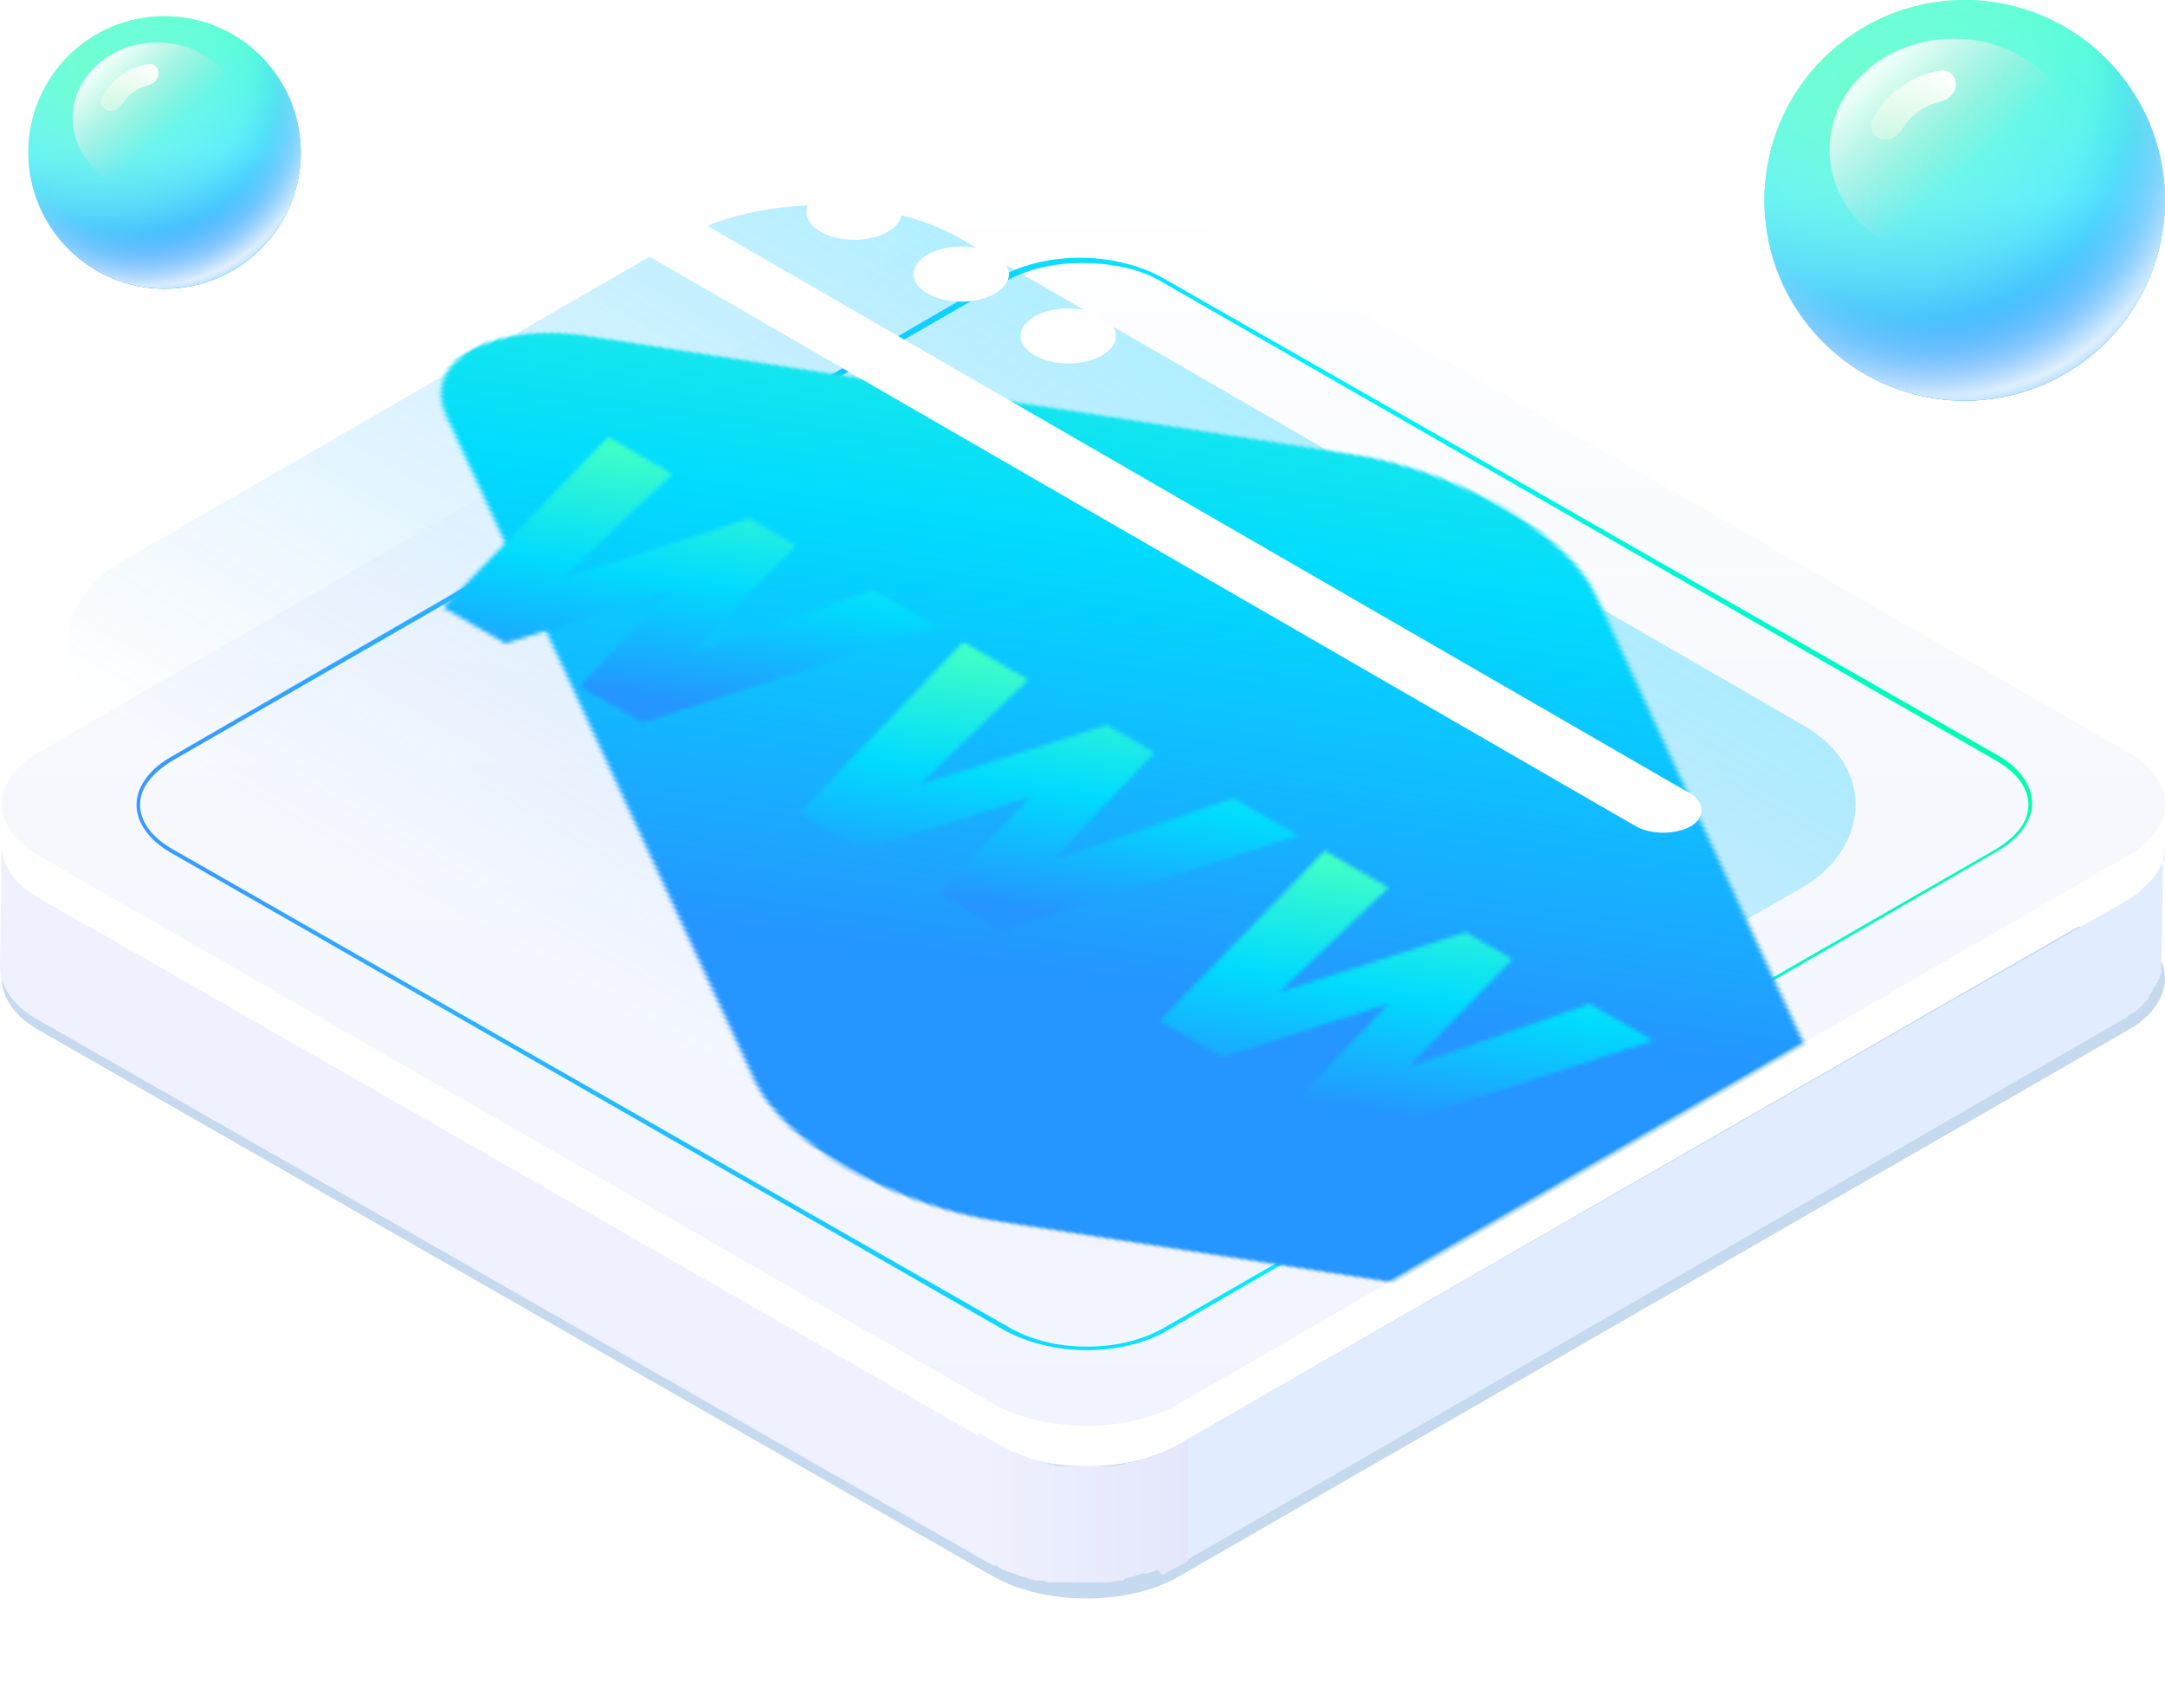 <svg width="535" height="422" viewBox="0 0 535 422" fill="none" xmlns="http://www.w3.org/2000/svg">
<g clip-path="url(#clip0_862_31178)">
<g filter="url(#filter0_f_862_31178)">
<path d="M9.639 254.554C-2.63 247.6 -2.63 235.866 9.639 228.912L244.496 230.215C256.764 223.262 276.92 223.262 289.627 230.215L525.798 228.912C538.066 235.866 538.066 247.6 525.798 254.554L290.941 389.723C278.673 396.677 258.517 396.677 245.81 389.723L9.639 254.554Z" fill="#C5D9EF"/>
</g>
<path d="M535 210.157C535 210.592 535 211.027 535 211.027C535 211.461 535 211.461 535 211.896C535 212.331 535 212.765 534.562 212.765C534.562 213.2 534.562 213.2 534.124 213.634C534.124 214.069 533.686 214.069 533.686 214.504C533.248 214.938 533.248 215.373 532.809 215.808C532.371 216.242 532.371 216.677 531.933 217.111C531.933 217.111 531.933 217.111 531.495 217.546C531.057 217.981 530.619 218.415 530.18 218.85C529.742 219.285 529.304 219.285 529.304 219.719C528.866 220.154 528.866 220.154 528.428 220.588C527.99 221.023 527.551 221.023 527.113 221.458C526.675 221.892 526.237 221.892 525.799 222.327L290.942 357.061L290.504 387.05L525.361 251.447C525.361 251.447 525.799 251.447 525.799 251.012C526.237 251.012 526.237 250.578 526.675 250.578C527.113 250.143 527.551 250.143 527.99 249.708C528.428 249.274 528.428 249.274 528.866 248.839C529.304 248.404 529.742 248.404 529.742 247.97C530.18 247.535 530.619 247.101 531.057 246.666C531.057 246.666 531.057 246.666 531.057 246.231C531.057 245.797 531.495 245.797 531.495 245.362L531.933 244.927C531.933 244.927 531.933 244.927 531.933 244.493C532.371 244.058 532.371 243.624 532.809 243.624C532.809 243.624 532.809 243.624 532.809 243.189C532.809 242.754 533.248 242.754 533.248 242.32C533.248 242.32 533.248 241.885 533.686 241.885C533.686 241.885 533.686 241.885 533.686 241.45C533.686 241.016 533.686 241.016 534.124 240.581V240.147C534.124 239.712 534.124 239.277 534.124 239.277C534.124 238.843 534.124 238.843 534.124 238.408C534.124 238.408 534.124 238.408 534.124 237.973L534.562 207.984C535 209.288 535 209.723 535 210.157Z" fill="#E1EDFF"/>
<path d="M9.64 221.892C3.505 218.415 0.438 213.634 0.438 208.854L0 238.843C0 243.623 3.067 248.404 9.201 251.881L245.811 387.05L246.249 357.061L9.64 221.892Z" fill="#EFF1FE"/>
<path d="M525.798 196.25C538.066 203.204 538.066 214.939 525.798 221.893L290.941 357.061C278.673 364.015 258.517 364.015 245.81 357.061L9.639 221.893C-2.63 214.939 -2.63 203.204 9.639 196.25L244.496 60.647C256.764 53.693 276.92 53.693 289.627 60.647L525.798 196.25Z" fill="white"/>
<path d="M9.639 211.461C-2.63 204.507 -2.63 192.772 9.639 185.818L244.496 50.215C256.764 43.261 276.92 43.261 289.627 50.215L525.798 185.818C538.066 192.772 538.066 204.507 525.798 211.461L290.941 347.064C278.673 354.018 258.517 354.018 245.81 347.064L9.639 211.461Z" fill="url(#paint0_linear_862_31178)"/>
<path d="M268.595 333.591C261.146 333.591 254.136 331.853 248.439 328.811L42.063 210.593C36.805 207.55 33.738 203.204 33.738 198.858C33.738 194.512 36.805 190.165 42.063 187.123L247.125 68.47C252.383 65.428 259.394 63.69 266.842 63.69C274.291 63.69 281.302 65.428 286.998 68.47L493.812 186.688C499.07 189.731 502.137 194.077 502.137 198.423C502.137 202.769 499.07 207.116 493.812 210.158L288.312 328.811C283.054 331.853 276.044 333.591 268.595 333.591ZM267.28 64.993C259.832 64.993 253.259 66.732 248.001 69.774L42.502 187.992C37.682 191.035 34.615 194.512 34.615 198.858C34.615 202.769 37.244 206.681 42.502 209.723L249.316 327.941C254.574 330.984 261.146 332.722 268.595 332.722C276.044 332.722 282.616 330.984 287.874 327.941L493.374 209.723C498.194 206.681 501.261 203.204 501.261 198.858C501.261 194.946 498.632 191.035 493.374 187.992L286.56 69.34C281.302 66.297 274.291 64.993 267.28 64.993Z" fill="url(#paint1_linear_862_31178)"/>
<path d="M287.875 388.788C288.751 388.353 292.694 386.18 293.571 385.745V355.756C292.694 356.191 289.189 357.929 288.313 358.364C287.875 358.364 287.875 358.798 287.436 358.798C286.56 359.233 285.684 359.668 284.807 359.668C284.369 359.668 284.369 360.102 283.931 360.102C283.493 360.102 283.055 360.537 282.178 360.537C281.74 360.537 281.302 360.972 280.864 360.972C280.426 360.972 279.549 361.406 279.111 361.406C278.673 361.406 278.235 361.406 277.797 361.841C276.482 361.841 275.606 362.275 274.291 362.275C273.853 362.275 273.415 362.275 272.977 362.275C272.101 362.275 271.662 362.275 270.786 362.275C270.348 362.275 269.91 362.275 269.472 362.275C269.033 362.275 268.157 362.275 267.719 362.275C267.281 362.275 266.843 362.275 266.404 362.275C265.966 362.275 265.528 362.275 264.652 362.275C264.214 362.275 263.775 362.275 263.337 362.275C262.899 362.275 262.461 362.275 261.585 362.275C261.146 362.275 260.708 362.275 260.27 361.841C259.832 361.841 258.956 361.841 258.517 361.406C258.079 361.406 257.641 361.406 257.203 360.972C256.327 360.972 255.888 360.537 255.012 360.537C254.574 360.537 254.136 360.537 254.136 360.102C252.821 359.668 251.945 359.233 250.63 358.798C250.192 358.798 249.754 358.364 248.878 357.929C248.44 357.929 248.44 357.495 248.001 357.495C247.125 357.06 242.744 354.452 241.867 354.018V384.441C242.744 384.876 246.687 387.049 247.125 387.484C247.563 387.484 247.563 387.918 248.001 387.918C248.44 387.918 248.878 388.353 249.316 388.353C250.63 388.788 251.507 389.222 252.821 389.657C252.821 389.657 252.821 389.657 253.259 389.657C253.698 389.657 253.698 389.657 254.136 390.091C254.574 390.091 255.45 390.526 255.888 390.526H256.327C256.765 390.526 256.765 390.526 257.203 390.526C257.641 390.526 258.079 390.526 258.956 390.961C259.394 390.961 259.394 390.961 259.832 390.961C260.27 390.961 260.27 390.961 260.708 390.961C261.146 390.961 261.585 390.961 262.023 390.961C262.461 390.961 262.461 390.961 262.899 390.961C263.337 390.961 263.337 390.961 263.775 390.961C264.214 390.961 264.652 390.961 265.09 390.961C265.528 390.961 265.528 390.961 265.966 390.961C265.966 390.961 266.404 390.961 266.843 390.961C267.281 390.961 268.157 390.961 268.595 390.961C269.033 390.961 269.033 390.961 269.472 390.961H269.91C270.786 390.961 271.224 390.961 272.101 390.961C272.539 390.961 272.539 390.961 272.977 390.961C272.977 390.961 272.977 390.961 273.415 390.961C274.73 390.961 275.606 390.526 276.92 390.526C277.359 390.526 277.797 390.526 277.797 390.091C278.235 390.091 279.111 389.657 279.549 389.657C279.988 389.657 280.426 389.222 280.864 389.222C281.302 389.222 281.74 388.788 282.617 388.788H283.055H283.493C284.369 388.353 285.246 388.353 286.122 387.918C286.998 389.222 287.436 389.222 287.875 388.788Z" fill="url(#paint2_linear_862_31178)"/>
<circle cx="40.667" cy="37.667" r="33.667" fill="url(#paint3_linear_862_31178)"/>
<circle cx="40.667" cy="37.667" r="33.667" fill="url(#paint4_radial_862_31178)"/>
<circle cx="40.667" cy="37.667" r="33.667" fill="url(#paint5_radial_862_31178)"/>
<circle cx="40.667" cy="37.667" r="33.667" fill="url(#paint6_radial_862_31178)"/>
<circle cx="40.667" cy="37.667" r="33.667" fill="url(#paint7_radial_862_31178)"/>
<g style="mix-blend-mode:lighten">
<ellipse cx="38.843" cy="29.149" rx="20.89" ry="18.659" fill="url(#paint8_linear_862_31178)"/>
</g>
<g style="mix-blend-mode:lighten">
<path d="M26.628 27.315C25.277 26.895 24.503 25.445 25.14 24.181C26.249 21.982 27.872 20.067 29.888 18.61C31.904 17.152 34.23 16.209 36.666 15.844C38.066 15.635 39.201 16.823 39.176 18.239C39.152 19.654 37.969 20.75 36.591 21.074C35.266 21.385 34.008 21.956 32.892 22.763C31.776 23.57 30.84 24.586 30.13 25.747C29.391 26.954 27.98 27.735 26.628 27.315Z" fill="url(#paint9_linear_862_31178)"/>
</g>
<circle cx="485.5" cy="49.5" r="49.5" fill="url(#paint10_linear_862_31178)"/>
<circle cx="485.5" cy="49.5" r="49.5" fill="url(#paint11_radial_862_31178)"/>
<circle cx="485.5" cy="49.5" r="49.5" fill="url(#paint12_radial_862_31178)"/>
<circle cx="485.5" cy="49.5" r="49.5" fill="url(#paint13_radial_862_31178)"/>
<circle cx="485.5" cy="49.5" r="49.5" fill="url(#paint14_radial_862_31178)"/>
<g style="mix-blend-mode:lighten">
<ellipse cx="482.817" cy="36.977" rx="30.714" ry="27.434" fill="url(#paint15_linear_862_31178)"/>
</g>
<g style="mix-blend-mode:lighten">
<path d="M464.86 34.281C462.873 33.663 461.735 31.531 462.672 29.673C464.302 26.439 466.689 23.625 469.653 21.481C472.616 19.337 476.037 17.951 479.618 17.415C481.676 17.107 483.345 18.855 483.31 20.936C483.274 23.016 481.534 24.628 479.508 25.104C477.561 25.561 475.71 26.401 474.07 27.587C472.429 28.774 471.053 30.268 470.009 31.975C468.923 33.75 466.848 34.898 464.86 34.281Z" fill="url(#paint16_linear_862_31178)"/>
</g>
<rect width="320.293" height="239.937" rx="40" transform="matrix(0.866 0.5 -0.866 0.5 202.793 39)" fill="url(#paint17_linear_862_31178)"/>
<mask id="path-17-inside-1_862_31178" fill="white">
<rect width="320.293" height="239.937" rx="40" transform="matrix(0.866 0.5 -0.866 0.5 209.113 10)"/>
</mask>
<rect width="320.293" height="239.937" rx="40" transform="matrix(0.866 0.5 -0.866 0.5 209.113 10)" stroke="url(#paint18_linear_862_31178)" stroke-width="239.937" mask="url(#path-17-inside-1_862_31178)"/>
<rect width="15.845" height="305.58" rx="7.922" transform="matrix(0.866 -0.5 -0.866 -0.5 411.023 208.061)" fill="white"/>
<circle r="9.62" transform="matrix(0.866 0.5 -0.866 0.5 211.074 52.442)" fill="white"/>
<circle r="9.62" transform="matrix(0.866 0.5 -0.866 0.5 237.537 67.722)" fill="white"/>
<circle r="9.62" transform="matrix(0.866 0.5 -0.866 0.5 264.002 82.999)" fill="white"/>
<mask id="path-22-inside-2_862_31178" fill="white">
<path d="M124.943 159.001L109.486 150.076L150.305 108L166.089 117.113L139.107 142.89L185.145 128.115L196.677 134.773L171.085 161.353L215.814 145.822L231.517 154.888L158.72 178.502L143.263 169.578L166.182 145.768L124.943 159.001Z"/>
</mask>
<path d="M124.943 159.001L-11.889 238.001L91.341 297.6L218.947 256.655L124.943 159.001ZM109.486 150.076L-59.346 95.481L-130.931 169.272L-27.346 229.076L109.486 150.076ZM150.305 108L287.137 29L106.386 -75.356L-18.527 53.405L150.305 108ZM166.089 117.113L331.705 174.898L410.107 99.997L302.921 38.113L166.089 117.113ZM139.107 142.89L-26.509 85.105L-402.859 444.652L233.126 240.54L139.107 142.89ZM185.145 128.115L321.977 49.115L218.738 -10.49L91.126 30.465L185.145 128.115ZM196.677 134.773L365.811 189.055L436.748 115.378L333.509 55.773L196.677 134.773ZM171.085 161.353L1.951 107.071L-350.057 472.673L270.816 257.095L171.085 161.353ZM215.814 145.822L352.646 66.822L245.698 5.075L116.084 50.08L215.814 145.822ZM231.517 154.888L326.304 252.29L548.85 180.1L368.349 75.888L231.517 154.888ZM158.72 178.502L21.888 257.502L125.617 317.389L253.507 275.904L158.72 178.502ZM143.263 169.578L-25.88 115.305L-96.799 188.978L6.431 248.578L143.263 169.578ZM166.182 145.768L335.325 200.041L664.534 -141.955L72.179 48.114L166.182 145.768ZM261.775 80.001L246.318 71.076L-27.346 229.076L-11.889 238.001L261.775 80.001ZM278.317 204.672L319.136 162.595L-18.527 53.405L-59.346 95.481L278.317 204.672ZM13.473 187L29.257 196.113L302.921 38.113L287.137 29L13.473 187ZM0.473 59.328L-26.509 85.105L304.723 200.676L331.705 174.898L0.473 59.328ZM233.126 240.54L279.164 225.765L91.126 30.465L45.089 45.24L233.126 240.54ZM48.313 207.115L59.845 213.773L333.509 55.773L321.977 49.115L48.313 207.115ZM27.542 80.491L1.951 107.071L340.22 215.635L365.811 189.055L27.542 80.491ZM270.816 257.095L315.545 241.564L116.084 50.08L71.355 65.61L270.816 257.095ZM78.982 224.822L94.685 233.888L368.349 75.888L352.646 66.822L78.982 224.822ZM136.73 57.486L63.934 81.1L253.507 275.904L326.304 252.29L136.73 57.486ZM295.552 99.502L280.095 90.578L6.431 248.578L21.888 257.502L295.552 99.502ZM312.406 223.851L335.325 200.041L-2.961 91.496L-25.88 115.305L312.406 223.851ZM72.179 48.114L30.94 61.346L218.947 256.655L260.185 243.423L72.179 48.114Z" fill="url(#paint19_linear_862_31178)" mask="url(#path-22-inside-2_862_31178)"/>
<mask id="path-24-inside-3_862_31178" fill="white">
<path d="M213.282 210.003L197.515 200.9L238.014 158.639L254.114 167.934L227.309 193.813L273.551 179.156L285.313 185.947L259.926 212.645L304.834 197.217L320.85 206.464L247.735 229.894L231.968 220.791L254.704 196.876L213.282 210.003Z"/>
</mask>
<path d="M213.282 210.003L76.45 289.003L179.115 348.276L306.392 307.943L213.282 210.003ZM197.515 200.9L28.193 146.814L-42.341 220.419L60.683 279.9L197.515 200.9ZM238.014 158.639L374.846 79.639L193.112 -25.285L68.691 104.553L238.014 158.639ZM254.114 167.934L420.193 225.275L497.62 150.522L390.946 88.934L254.114 167.934ZM227.309 193.813L61.23 136.473L-304.907 489.96L320.435 291.748L227.309 193.813ZM273.551 179.156L410.383 100.156L307.708 40.877L180.425 81.222L273.551 179.156ZM285.313 185.947L454.941 239.713L524.82 166.226L422.145 106.947L285.313 185.947ZM259.926 212.645L90.298 158.879L-251.534 518.362L358.879 308.656L259.926 212.645ZM304.834 197.217L441.666 118.217L335.232 56.768L205.881 101.206L304.834 197.217ZM320.85 206.464L414.759 304.149L639.16 232.241L457.682 127.464L320.85 206.464ZM247.735 229.894L110.903 308.894L214.072 368.459L341.644 327.579L247.735 229.894ZM231.968 220.791L62.332 167.034L-7.529 240.518L95.136 299.791L231.968 220.791ZM254.704 196.876L424.34 250.634L744.028 -85.635L161.594 98.937L254.704 196.876ZM350.114 131.003L334.347 121.9L60.683 279.9L76.45 289.003L350.114 131.003ZM366.838 254.986L407.336 212.725L68.691 104.553L28.193 146.814L366.838 254.986ZM101.182 237.639L117.282 246.934L390.946 88.934L374.846 79.639L101.182 237.639ZM88.035 110.594L61.23 136.473L393.387 251.154L420.193 225.275L88.035 110.594ZM320.435 291.748L366.677 277.091L180.425 81.222L134.183 95.879L320.435 291.748ZM136.719 258.156L148.481 264.947L422.145 106.947L410.383 100.156L136.719 258.156ZM115.685 132.181L90.298 158.879L429.554 266.411L454.941 239.713L115.685 132.181ZM358.879 308.656L403.786 293.228L205.881 101.206L160.973 116.634L358.879 308.656ZM168.002 276.217L184.018 285.464L457.682 127.464L441.666 118.217L168.002 276.217ZM226.941 108.779L153.825 132.209L341.644 327.579L414.759 304.149L226.941 108.779ZM384.567 150.894L368.8 141.791L95.136 299.791L110.903 308.894L384.567 150.894ZM401.604 274.549L424.34 250.634L85.068 143.119L62.332 167.034L401.604 274.549ZM161.594 98.937L120.172 112.063L306.392 307.943L347.814 294.816L161.594 98.937Z" fill="url(#paint20_linear_862_31178)" mask="url(#path-24-inside-3_862_31178)"/>
<mask id="path-26-inside-4_862_31178" fill="white">
<path d="M301.984 261.218L286.527 252.293L327.346 210.217L343.13 219.33L316.148 245.107L362.186 230.332L373.718 236.99L348.126 263.57L392.855 248.039L408.558 257.105L335.761 280.719L320.304 271.794L343.223 247.985L301.984 261.218Z"/>
</mask>
<path d="M301.984 261.218L165.152 340.218L268.382 399.817L395.988 358.872L301.984 261.218ZM286.527 252.293L117.695 197.698L46.11 271.489L149.695 331.293L286.527 252.293ZM327.346 210.217L464.178 131.217L283.427 26.86L158.514 155.622L327.346 210.217ZM343.13 219.33L508.746 277.115L587.148 202.214L479.962 140.33L343.13 219.33ZM316.148 245.107L150.533 187.322L-225.818 546.869L410.167 342.757L316.148 245.107ZM362.186 230.332L499.018 151.332L395.779 91.727L268.167 132.682L362.186 230.332ZM373.718 236.99L542.852 291.271L613.789 217.595L510.55 157.99L373.718 236.99ZM348.126 263.57L178.992 209.288L-173.016 574.89L447.857 359.312L348.126 263.57ZM392.855 248.039L529.687 169.039L422.739 107.292L293.125 152.296L392.855 248.039ZM408.558 257.105L503.345 354.507L725.891 282.317L545.39 178.105L408.558 257.105ZM335.761 280.719L198.929 359.719L302.658 419.606L430.548 378.121L335.761 280.719ZM320.304 271.794L151.161 217.522L80.242 291.195L183.472 350.794L320.304 271.794ZM343.223 247.985L512.366 302.258L841.575 -39.739L249.22 150.33L343.223 247.985ZM438.816 182.218L423.359 173.293L149.695 331.293L165.152 340.218L438.816 182.218ZM455.358 306.888L496.177 264.812L158.514 155.622L117.695 197.698L455.358 306.888ZM190.514 289.217L206.298 298.33L479.962 140.33L464.178 131.217L190.514 289.217ZM177.514 161.545L150.533 187.322L481.764 302.892L508.746 277.115L177.514 161.545ZM410.167 342.757L456.205 327.982L268.167 132.682L222.13 147.457L410.167 342.757ZM225.354 309.332L236.886 315.99L510.55 157.99L499.018 151.332L225.354 309.332ZM204.583 182.708L178.992 209.288L517.261 317.851L542.852 291.271L204.583 182.708ZM447.857 359.312L492.586 343.781L293.125 152.296L248.396 167.827L447.857 359.312ZM256.023 327.039L271.726 336.105L545.39 178.105L529.687 169.039L256.023 327.039ZM313.771 159.703L240.975 183.317L430.548 378.121L503.345 354.507L313.771 159.703ZM472.593 201.719L457.136 192.794L183.472 350.794L198.929 359.719L472.593 201.719ZM489.447 326.067L512.366 302.258L174.08 193.712L151.161 217.522L489.447 326.067ZM249.22 150.33L207.981 163.563L395.988 358.872L437.226 345.64L249.22 150.33Z" fill="url(#paint21_linear_862_31178)" mask="url(#path-26-inside-4_862_31178)"/>
</g>
<defs>
<filter id="filter0_f_862_31178" x="-10.562" y="214" width="556.562" height="191.938" filterUnits="userSpaceOnUse" color-interpolation-filters="sRGB">
<feFlood flood-opacity="0" result="BackgroundImageFix"/>
<feBlend mode="normal" in="SourceGraphic" in2="BackgroundImageFix" result="shape"/>
<feGaussianBlur stdDeviation="5.5" result="effect1_foregroundBlur_862_31178"/>
</filter>
<linearGradient id="paint0_linear_862_31178" x1="267.84" y1="352.232" x2="267.84" y2="44.998" gradientUnits="userSpaceOnUse">
<stop stop-color="#F1F4FE"/>
<stop offset="0.58" stop-color="#F7F9FE"/>
<stop offset="1" stop-color="white"/>
</linearGradient>
<linearGradient id="paint1_linear_862_31178" x1="33.384" y1="198.621" x2="502.289" y2="198.621" gradientUnits="userSpaceOnUse">
<stop stop-color="#3A98FF"/>
<stop offset="0.628" stop-color="#00F0FF"/>
<stop offset="1" stop-color="#00FFAC"/>
</linearGradient>
<linearGradient id="paint2_linear_862_31178" x1="242.582" y1="373.938" x2="293.464" y2="373.938" gradientUnits="userSpaceOnUse">
<stop stop-color="#EFF1FE"/>
<stop offset="1" stop-color="#E4E7FB"/>
</linearGradient>
<linearGradient id="paint3_linear_862_31178" x1="40.667" y1="4" x2="40.667" y2="71.333" gradientUnits="userSpaceOnUse">
<stop stop-color="#40FFC6"/>
<stop offset="0.493" stop-color="#4AE6FF"/>
<stop offset="1" stop-color="#2595FF"/>
</linearGradient>
<radialGradient id="paint4_radial_862_31178" cx="0" cy="0" r="1" gradientUnits="userSpaceOnUse" gradientTransform="translate(26.839 17.226) rotate(62.622) scale(75.826)">
<stop offset="0.462" stop-color="#2AA8FF" stop-opacity="0"/>
<stop offset="0.895" stop-color="#2595FF"/>
</radialGradient>
<radialGradient id="paint5_radial_862_31178" cx="0" cy="0" r="1" gradientUnits="userSpaceOnUse" gradientTransform="translate(24.434 18.429) rotate(56.626) scale(90.708)">
<stop stop-color="#6EFFCE"/>
<stop offset="0.57" stop-color="#A5FFFD" stop-opacity="0"/>
</radialGradient>
<radialGradient id="paint6_radial_862_31178" cx="0" cy="0" r="1" gradientUnits="userSpaceOnUse" gradientTransform="translate(34.054 24.441) rotate(63.435) scale(48.359)">
<stop offset="0.672" stop-color="#9EC6FD" stop-opacity="0"/>
<stop offset="1" stop-color="white"/>
</radialGradient>
<radialGradient id="paint7_radial_862_31178" cx="0" cy="0" r="1" gradientUnits="userSpaceOnUse" gradientTransform="translate(37.027 30.387) rotate(62.038) scale(41.722)">
<stop offset="0.961" stop-color="#2AA8FF" stop-opacity="0"/>
<stop offset="1" stop-color="#058AFF" stop-opacity="0.26"/>
</radialGradient>
<linearGradient id="paint8_linear_862_31178" x1="26.906" y1="15.305" x2="41.967" y2="32.032" gradientUnits="userSpaceOnUse">
<stop stop-color="white" stop-opacity="0.86"/>
<stop offset="1" stop-color="#D9D9D9" stop-opacity="0"/>
</linearGradient>
<linearGradient id="paint9_linear_862_31178" x1="38.847" y1="17.193" x2="29.747" y2="27.657" gradientUnits="userSpaceOnUse">
<stop stop-color="white"/>
<stop offset="1" stop-color="#FFFFE9" stop-opacity="0.38"/>
</linearGradient>
<linearGradient id="paint10_linear_862_31178" x1="485.5" y1="0" x2="485.5" y2="99" gradientUnits="userSpaceOnUse">
<stop stop-color="#40FFC6"/>
<stop offset="0.493" stop-color="#4AE6FF"/>
<stop offset="1" stop-color="#2595FF"/>
</linearGradient>
<radialGradient id="paint11_radial_862_31178" cx="0" cy="0" r="1" gradientUnits="userSpaceOnUse" gradientTransform="translate(465.17 19.446) rotate(62.622) scale(111.487)">
<stop offset="0.462" stop-color="#2AA8FF" stop-opacity="0"/>
<stop offset="0.895" stop-color="#2595FF"/>
</radialGradient>
<radialGradient id="paint12_radial_862_31178" cx="0" cy="0" r="1" gradientUnits="userSpaceOnUse" gradientTransform="translate(461.634 21.214) rotate(56.626) scale(133.368)">
<stop stop-color="#6EFFCE"/>
<stop offset="0.57" stop-color="#A5FFFD" stop-opacity="0"/>
</radialGradient>
<radialGradient id="paint13_radial_862_31178" cx="0" cy="0" r="1" gradientUnits="userSpaceOnUse" gradientTransform="translate(475.777 30.054) rotate(63.435) scale(71.102)">
<stop offset="0.672" stop-color="#9EC6FD" stop-opacity="0"/>
<stop offset="1" stop-color="white"/>
</radialGradient>
<radialGradient id="paint14_radial_862_31178" cx="0" cy="0" r="1" gradientUnits="userSpaceOnUse" gradientTransform="translate(480.149 38.797) rotate(62.038) scale(61.344)">
<stop offset="0.961" stop-color="#2AA8FF" stop-opacity="0"/>
<stop offset="1" stop-color="#058AFF" stop-opacity="0.26"/>
</radialGradient>
<linearGradient id="paint15_linear_862_31178" x1="465.267" y1="16.623" x2="487.411" y2="41.216" gradientUnits="userSpaceOnUse">
<stop stop-color="white" stop-opacity="0.86"/>
<stop offset="1" stop-color="#D9D9D9" stop-opacity="0"/>
</linearGradient>
<linearGradient id="paint16_linear_862_31178" x1="482.825" y1="19.398" x2="469.446" y2="34.783" gradientUnits="userSpaceOnUse">
<stop stop-color="white"/>
<stop offset="1" stop-color="#FFFFE9" stop-opacity="0.38"/>
</linearGradient>
<linearGradient id="paint17_linear_862_31178" x1="160.147" y1="0" x2="160.147" y2="239.937" gradientUnits="userSpaceOnUse">
<stop stop-color="#00CBFF" stop-opacity="0.3"/>
<stop offset="1" stop-color="#3A98FF" stop-opacity="0"/>
</linearGradient>
<linearGradient id="paint18_linear_862_31178" x1="58.287" y1="-27.163" x2="217.302" y2="230.317" gradientUnits="userSpaceOnUse">
<stop stop-color="#40FFC6"/>
<stop offset="0.503" stop-color="#00DBFF"/>
<stop offset="1" stop-color="#2595FF"/>
</linearGradient>
<linearGradient id="paint19_linear_862_31178" x1="171.519" y1="112.817" x2="162.19" y2="173.075" gradientUnits="userSpaceOnUse">
<stop stop-color="#40FFC6"/>
<stop offset="0.503" stop-color="#00DBFF"/>
<stop offset="1" stop-color="#2595FF"/>
</linearGradient>
<linearGradient id="paint20_linear_862_31178" x1="259.524" y1="163.626" x2="249.822" y2="224.221" gradientUnits="userSpaceOnUse">
<stop stop-color="#40FFC6"/>
<stop offset="0.503" stop-color="#00DBFF"/>
<stop offset="1" stop-color="#2595FF"/>
</linearGradient>
<linearGradient id="paint21_linear_862_31178" x1="348.56" y1="215.034" x2="339.231" y2="275.292" gradientUnits="userSpaceOnUse">
<stop stop-color="#40FFC6"/>
<stop offset="0.503" stop-color="#00DBFF"/>
<stop offset="1" stop-color="#2595FF"/>
</linearGradient>
<clipPath id="clip0_862_31178">
<rect width="535" height="422" fill="white"/>
</clipPath>
</defs>
</svg>
